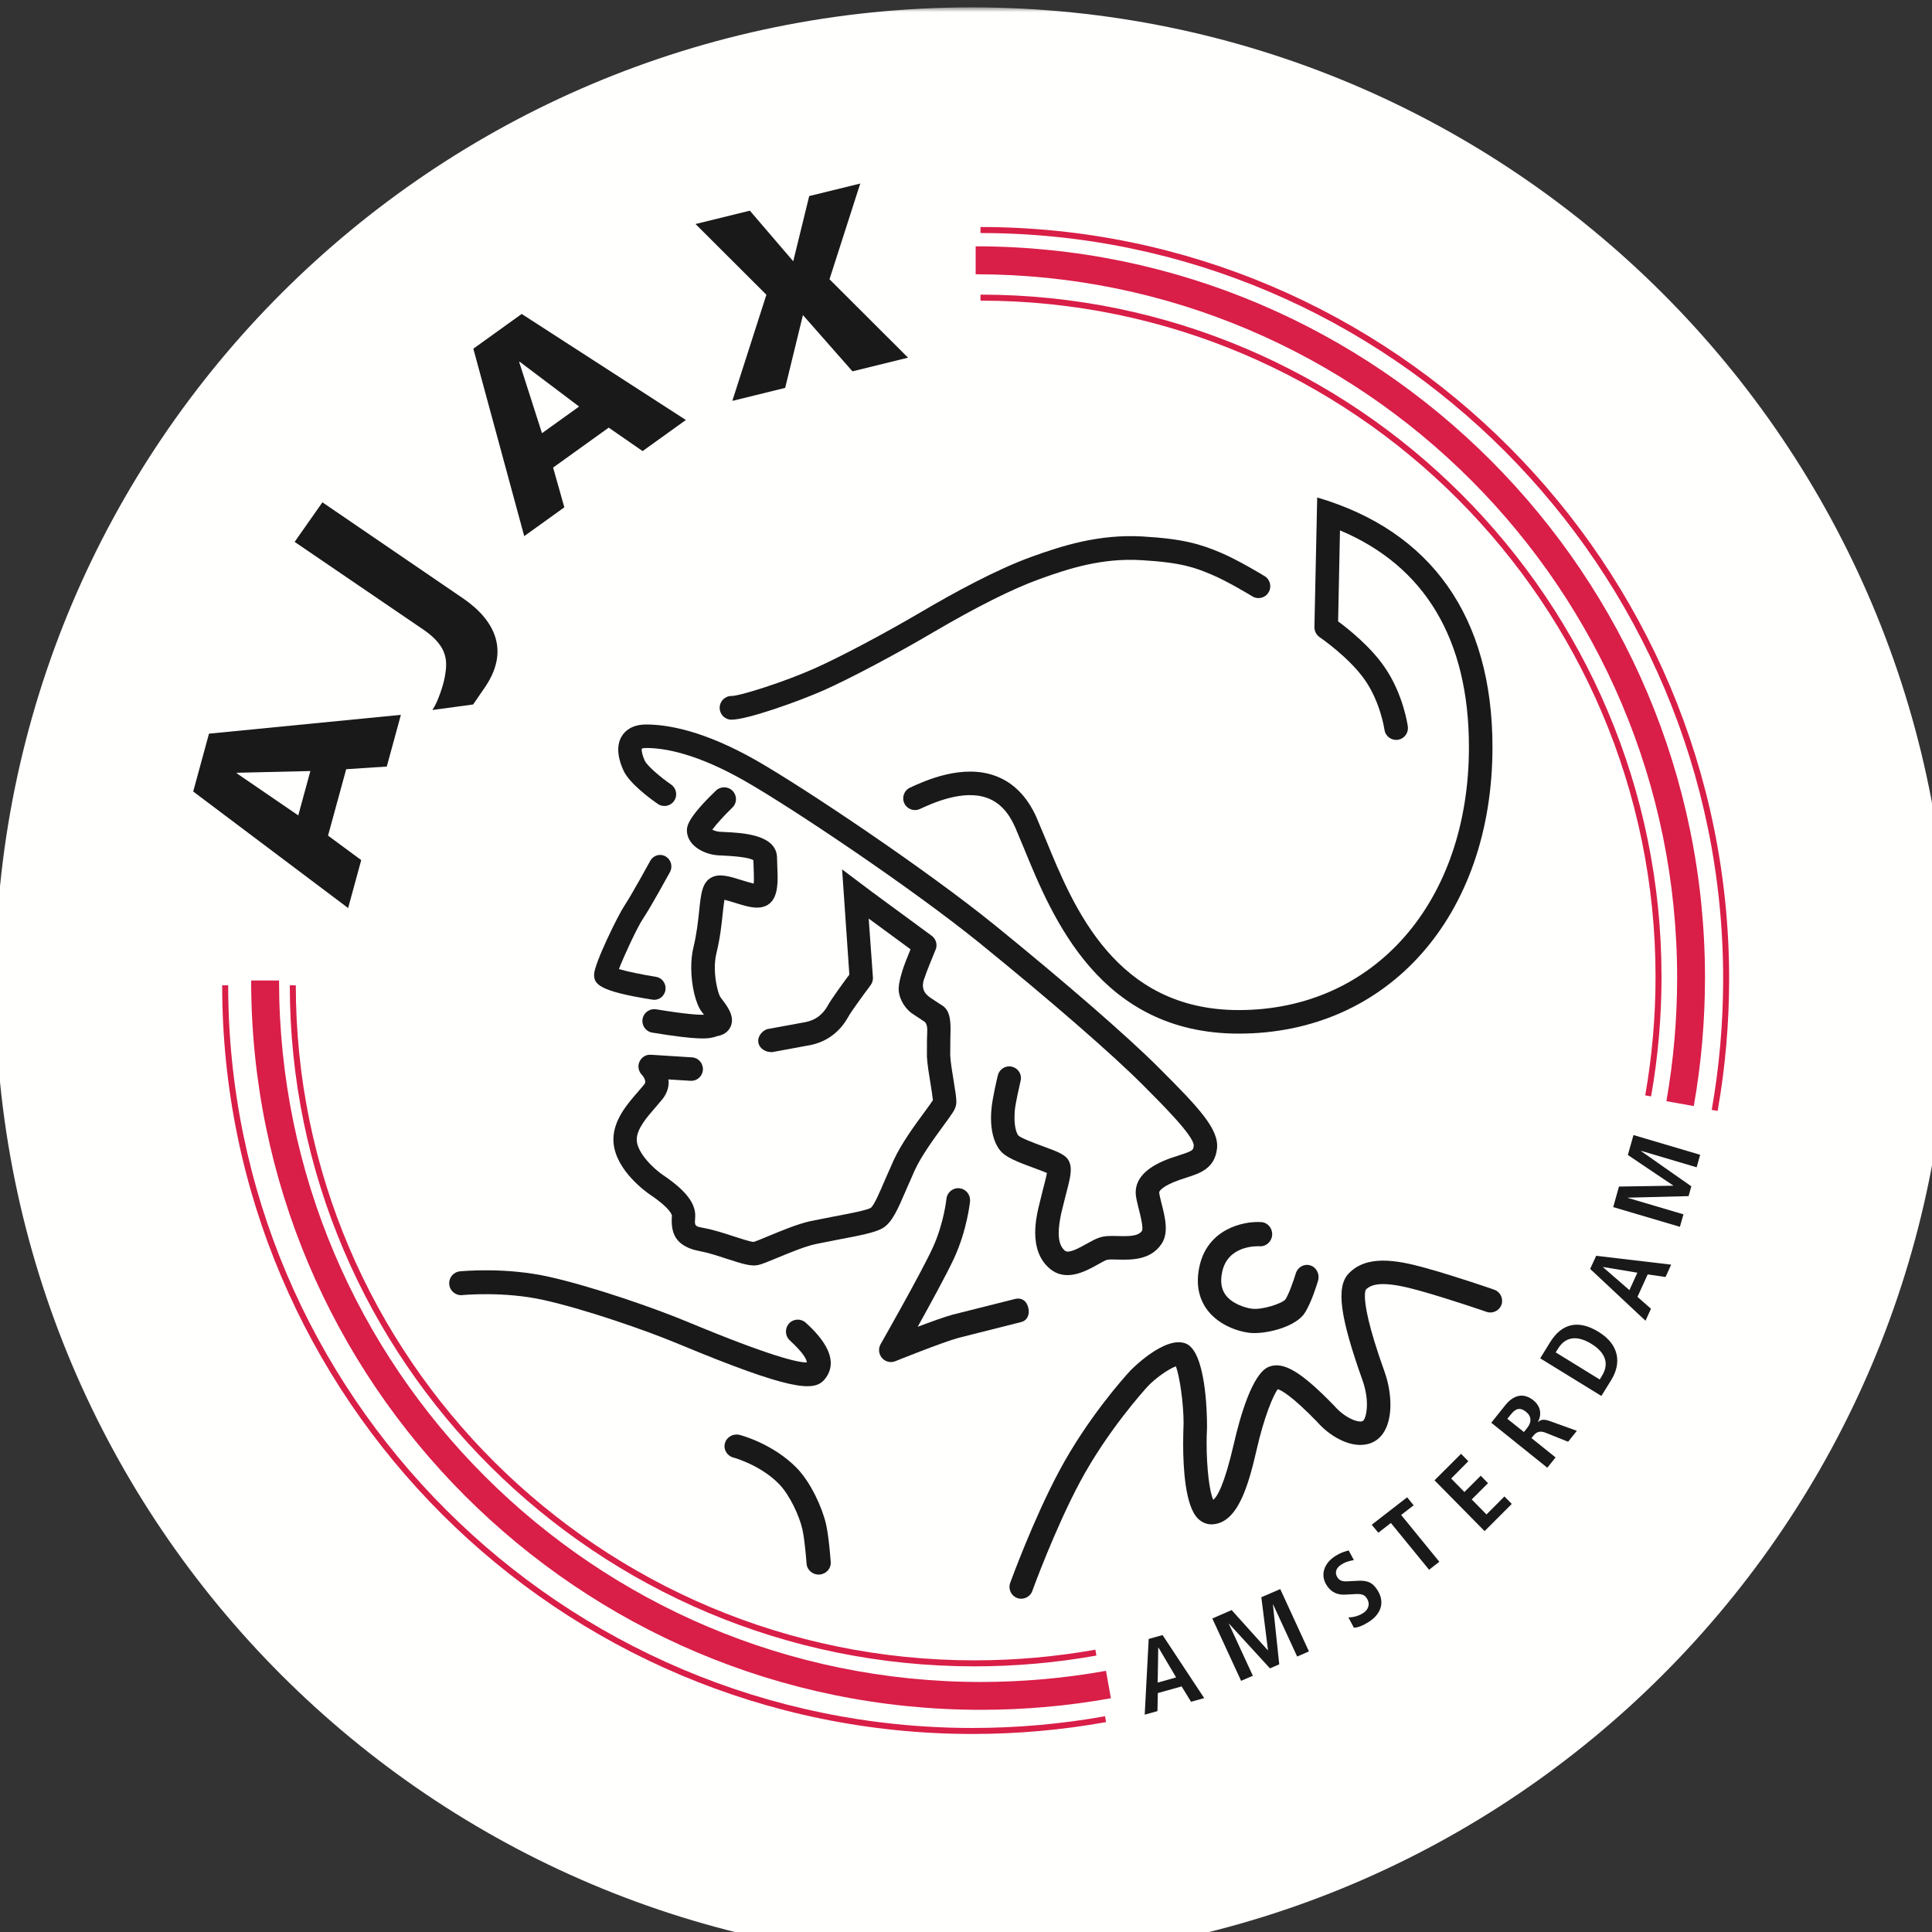 <?xml version="1.0" encoding="UTF-8"?>
<svg width="400px" height="400px" viewBox="0 0 400 400" version="1.1" xmlns="http://www.w3.org/2000/svg" xmlns:xlink="http://www.w3.org/1999/xlink">
    <rect x="0" y="0" width="400" height="400" fill="#333333" stroke="none"/>
    <!-- Generator: Sketch 52.2 (67145) - http://www.bohemiancoding.com/sketch -->
    <title>Ajax</title>
    <desc>Created with Sketch.</desc>
    <defs>
        <polygon id="path-1" points="0 0.525 404.475 0.525 404.475 404.729 0 404.729"></polygon>
    </defs>
    <g id="Ajax" stroke="none" stroke-width="1" fill="none" fill-rule="evenodd">
        <g id="ajax-beeldmerk-cmyk" transform="translate(-1, 1)">
            <g id="Group-3">
                <mask id="mask-2" fill="white">
                    <use xlink:href="#path-1"></use>
                </mask>
                <g id="Clip-2"></g>
                <path d="M404.475,202.76 C404.475,314.463 313.934,405 202.235,405 C90.546,405 0,314.463 0,202.76 C0,91.062 90.546,0.525 202.235,0.525 C313.934,0.525 404.475,91.062 404.475,202.76" id="Fill-1" fill="#FFFFFE" mask="url(#mask-2)"></path>
            </g>
            <path d="M96.201,262.221 C94.847,262.363 93.876,263.567 94.013,264.928 C94.145,266.283 95.353,267.272 96.708,267.139 C96.799,267.13 105.311,266.292 113.669,268.179 C122.592,270.194 134.903,274.531 140.789,276.967 L141.769,277.37 C164.453,286.781 169.482,287.221 171.666,284.656 C175.601,280.054 169.765,274.641 167.845,272.873 C166.847,271.943 165.296,272.003 164.362,273.006 C163.938,273.478 163.723,274.087 163.723,274.677 C163.723,275.351 163.988,276.01 164.508,276.5 C167.471,279.23 168.023,280.512 168.041,281.08 C166.231,281.107 160.678,279.871 143.648,272.8 L142.667,272.401 C136.612,269.896 123.951,265.436 114.736,263.361 C105.58,261.296 96.584,262.184 96.201,262.221" id="Fill-4" fill="#1A1919"></path>
            <path d="M196.949,247.232 C196.944,247.283 196.402,252.386 194.088,257.387 C191.633,262.71 183.415,277.136 183.328,277.283 C182.804,278.198 182.918,279.347 183.597,280.142 C184.289,280.947 185.401,281.213 186.367,280.823 C186.462,280.781 196.22,276.855 199.459,275.987 L212.451,272.709 C213.759,272.355 214.237,271.063 213.891,269.735 C213.572,268.406 212.629,267.652 211.294,267.9 L198.225,271.187 C196.603,271.624 193.715,272.672 190.999,273.697 C193.614,268.985 197.04,262.738 198.539,259.488 C201.213,253.696 201.81,247.977 201.837,247.733 C201.837,247.637 201.842,247.563 201.842,247.481 C201.842,246.226 200.903,245.145 199.632,245.012 C198.288,244.879 197.086,245.867 196.949,247.232" id="Fill-5" fill="#1A1919"></path>
            <path d="M151.09,297.799 C150.723,299.086 151.513,300.419 152.852,300.774 C152.903,300.788 158.506,302.305 162.379,306.339 C164.504,308.567 166.508,312.867 167.117,315.586 C167.647,317.873 167.982,322.676 167.991,322.73 C168.084,324.068 169.279,325.08 170.664,324.995 C172.045,324.9 173.091,323.743 172.994,322.402 C172.98,322.195 172.626,317.18 172.013,314.532 C171.245,311.169 168.897,305.997 166.057,303.034 C161.17,297.952 154.433,296.151 154.154,296.083 C152.815,295.737 151.443,296.502 151.09,297.799" id="Fill-6" fill="#1A1919"></path>
            <path d="M280.18,262.716 C277.604,265.483 278.416,271.645 283.068,284.697 C284.751,289.398 283.786,292.86 283.149,293.203 C282.288,293.662 279.477,292.585 277.342,290.165 C277.315,290.129 277.288,290.106 277.261,290.07 C270.371,282.976 266.694,280.781 263.684,281.989 C260.255,283.354 257.697,292.508 256.474,297.84 C254.466,306.602 252.973,308.915 252.192,309.514 C251.398,307.851 250.816,302.902 250.816,297.746 C250.816,296.741 250.843,295.731 250.897,294.735 C250.897,294.717 250.902,294.541 250.902,294.235 C250.902,291.485 250.649,278.658 246.426,277.13 C242.031,275.53 235.087,282.71 235.015,282.786 C233.571,284.346 226.113,292.707 220.324,303.511 C214.932,313.575 210.348,326.204 210.144,326.732 C209.689,328.003 210.348,329.391 211.606,329.855 C212.87,330.31 214.269,329.657 214.729,328.395 C214.765,328.264 219.399,315.545 224.615,305.8 C230.246,295.294 237.772,286.978 238.593,286.068 C240.24,284.283 243.051,282.385 244.445,281.88 C245.248,283.904 246.047,289.669 246.047,293.504 C246.047,293.865 246.047,294.199 246.02,294.514 C246.006,295.141 245.961,296.398 245.961,297.985 C245.961,302.834 246.367,310.785 249.025,313.413 C249.855,314.224 250.902,314.652 251.989,314.598 C257.259,314.332 259.443,306.706 261.225,298.927 C262.687,292.517 264.591,287.861 265.552,286.613 C266.283,286.834 268.422,287.947 273.773,293.45 C273.746,293.423 273.701,293.396 273.683,293.365 C276.76,296.889 281.818,299.44 285.46,297.48 C287.873,296.186 288.871,293.175 288.871,289.818 C288.871,287.596 288.437,285.211 287.679,283.07 C284.241,273.492 283.583,269.206 283.583,267.322 C283.583,266.484 283.713,266.141 283.786,266.001 C285.306,264.424 288.613,264.469 294.763,266.182 C301.058,267.931 308.706,270.581 308.769,270.603 C310.028,271.045 311.422,270.378 311.869,269.111 C312.302,267.845 311.629,266.457 310.371,266.02 C310.055,265.902 302.511,263.288 296.058,261.494 C289.981,259.809 283.862,258.79 280.18,262.716" id="Fill-7" fill="#1A1919"></path>
            <path d="M249.291,261.402 C248.623,264.667 249.107,267.517 250.716,269.875 C252.845,272.991 256.659,274.531 259.522,274.926 C262.7,275.363 269.108,273.842 271.075,270.922 C272.5,268.806 273.764,264.592 273.903,264.118 C274.271,262.792 273.563,261.392 272.285,260.988 C271.013,260.588 269.677,261.332 269.274,262.657 C268.826,264.146 267.862,266.927 267.127,268.034 C266.446,268.871 262.305,270.252 260.163,269.95 C258.724,269.754 255.977,268.903 254.655,266.973 C253.849,265.787 253.638,264.304 254.023,262.42 C255.144,256.83 261.149,256.988 261.835,257.025 C263.161,257.1 264.308,256.044 264.389,254.663 C264.461,253.282 263.452,252.1 262.121,252.021 C258.393,251.784 250.891,253.44 249.291,261.402" id="Fill-8" fill="#1A1919"></path>
            <path d="M135.637,177.218 C135.589,177.293 131.715,184.383 130.253,186.554 C129.034,188.361 124,198.535 124,200.786 C124,202.713 124.865,204.209 136.112,205.971 C137.384,206.175 138.582,205.278 138.772,203.969 C138.789,203.845 138.798,203.725 138.798,203.605 C138.798,202.442 137.972,201.425 136.813,201.239 C134.093,200.813 130.902,200.16 129.137,199.636 C130.236,196.804 132.947,190.966 134.084,189.279 C135.676,186.922 139.537,179.868 139.702,179.566 C139.901,179.193 140,178.794 140,178.399 C140,177.555 139.568,176.747 138.802,176.308 C137.682,175.66 136.264,176.068 135.637,177.218" id="Fill-9" fill="#1A1919"></path>
            <path d="M149.226,162.688 C143.219,168.452 143.219,170.185 143.219,170.929 C143.219,173.867 146.412,175.772 149.413,176.067 L150.738,176.14 C154.809,176.33 156.394,176.738 156.982,177.088 C156.995,177.609 157.036,178.843 157.036,178.843 C157.059,179.419 157.086,180.185 157.086,180.893 C157.086,181.278 157.077,181.632 157.05,181.936 C156.312,181.772 155.283,181.45 154.582,181.233 C152.031,180.439 150.018,179.813 148.379,180.634 C146.38,181.623 146.129,183.968 145.761,187.514 C145.533,189.677 145.25,192.367 144.554,195.211 C144.244,196.489 144.112,197.904 144.112,199.338 C144.112,203.038 145.032,206.812 146.248,208.426 C146.248,208.426 146.667,208.975 146.753,209.088 C145.61,209.134 143.124,208.993 136.844,207.968 C135.51,207.751 134.248,208.658 134.034,209.986 C133.811,211.315 134.708,212.572 136.047,212.794 C145.883,214.395 147.764,214.123 149.367,213.565 L149.527,213.51 L149.508,213.51 C151.353,213.211 152.054,212.082 152.314,211.438 C152.482,211.021 152.546,210.612 152.546,210.218 C152.546,208.599 151.385,207.084 150.424,205.814 L150.178,205.487 C149.768,204.921 148.994,202.227 148.994,199.356 C148.994,198.353 149.094,197.329 149.322,196.372 C150.105,193.201 150.406,190.331 150.642,188.027 C150.747,187.097 150.861,186.04 150.988,185.292 C151.662,185.455 152.51,185.709 153.115,185.904 C155.137,186.53 157.05,187.129 158.594,186.843 C161.522,186.317 162,183.446 162,180.693 C162,179.981 161.968,179.274 161.936,178.616 L161.882,176.698 C161.882,171.763 154.777,171.441 150.961,171.255 L149.9,171.201 C149.331,171.142 148.834,170.956 148.475,170.779 C149.24,169.722 150.902,167.867 152.623,166.207 C153.12,165.727 153.379,165.092 153.379,164.448 C153.379,163.84 153.147,163.223 152.687,162.752 C151.749,161.772 150.196,161.749 149.226,162.688" id="Fill-10" fill="#1A1919"></path>
            <path d="M129.787,151.333 C128.341,153.593 129.156,156.507 130.097,158.551 C131.354,161.267 135.841,164.516 137.187,165.44 C138.286,166.203 139.8,165.928 140.561,164.822 C140.854,164.403 140.994,163.915 140.994,163.446 C140.994,162.67 140.629,161.908 139.949,161.434 C137.696,159.882 134.976,157.536 134.503,156.512 C133.994,155.398 133.854,154.603 133.854,154.188 C133.854,154.103 133.872,154.053 133.881,153.994 C133.985,153.949 134.25,153.864 134.814,153.864 C138.674,153.864 145.358,155.059 155.254,160.717 C165.137,166.365 189.938,182.986 203.951,194.36 C218.415,206.099 231.307,217.302 237.559,223.573 C241.793,227.814 248.153,234.175 248.153,236.169 C248.153,236.197 248.153,236.237 248.135,236.264 C248.054,237.085 248.036,237.257 245.207,238.168 L243.491,238.732 C238.617,240.442 236.135,242.838 236.135,245.869 C236.135,246.83 236.442,247.981 236.775,249.316 C237.032,250.332 237.523,252.249 237.523,253.296 C237.523,253.526 237.491,253.706 237.446,253.824 C236.662,254.933 234.91,254.979 232.5,254.911 C231.153,254.875 229.879,254.839 228.744,255.191 C227.838,255.466 226.915,255.994 225.928,256.54 C224.478,257.352 222.28,258.588 221.496,257.956 C220.622,257.243 220.194,256.048 220.194,254.284 C220.194,253.147 220.379,251.775 220.73,250.142 L221.663,246.388 C222.262,244.133 222.69,242.477 222.69,241.164 C222.69,240.496 222.586,239.919 222.311,239.4 C221.672,238.096 220.262,237.541 216.852,236.291 C215.312,235.727 212.46,234.676 211.834,234.094 C211.343,233.44 211.041,232.073 211.041,230.399 C211.041,229.912 211.068,229.407 211.104,228.888 C211.244,227.412 212.028,223.979 212.303,222.783 C212.339,222.589 212.379,222.404 212.379,222.206 C212.379,221.11 211.631,220.113 210.514,219.846 C209.204,219.531 207.911,220.338 207.595,221.646 C207.465,222.12 206.478,226.352 206.285,228.446 C206.222,229.064 206.177,229.736 206.177,230.44 C206.177,232.75 206.6,235.339 208.05,237.171 C209.168,238.579 211.483,239.508 215.176,240.857 C215.969,241.146 217.037,241.543 217.757,241.85 C217.6,242.72 217.253,244.069 216.965,245.143 L215.987,249.109 C215.739,250.214 215.33,252.109 215.33,254.193 C215.33,256.819 215.987,259.734 218.433,261.732 C221.784,264.453 225.87,262.152 228.316,260.785 C229.027,260.383 229.757,259.968 230.172,259.842 C230.532,259.729 231.55,259.756 232.379,259.779 C235.086,259.851 239.171,259.964 241.464,256.567 C243.041,254.261 242.212,250.999 241.473,248.116 C241.279,247.322 241,246.221 241,245.869 C241,245.576 241.757,244.502 245.108,243.325 L246.658,242.802 C249.392,241.935 252.491,240.943 252.964,236.828 C253.441,232.799 249.189,228.333 241,220.14 C234.631,213.747 221.6,202.422 207.005,190.575 C192.826,179.07 167.682,162.224 157.66,156.485 C146.84,150.304 139.264,149 134.814,149 C131.89,149 130.467,150.268 129.787,151.333" id="Fill-11" fill="#1A1919"></path>
            <path d="M198.432,222.696 C198.136,220.9 197.8,218.868 197.733,217.509 L197.756,214.327 C197.778,213.524 197.8,212.788 197.8,212.106 C197.8,209.822 197.527,208.147 196.127,207.204 C196.127,207.204 194.945,206.459 193.665,205.597 C192.295,204.671 191.579,203.421 192.483,201.281 C192.716,200.482 193.965,197.404 194.69,195.652 C194.829,195.345 194.891,195.025 194.891,194.704 C194.891,193.951 194.538,193.206 193.893,192.736 L181.567,183.681 L175.35,179 C175.35,179 176.724,199.146 176.849,200.78 C175.703,202.315 173.174,205.755 172.409,207.15 C171.357,209.064 169.853,210.192 167.826,210.607 L160.083,212.025 C158.986,212.192 157.773,213.506 158.01,214.837 C158.243,216.155 159.577,216.882 160.87,216.832 L168.77,215.374 C172.181,214.688 174.889,212.661 176.63,209.515 C177.216,208.445 179.767,204.947 181.235,202.988 C181.558,202.559 181.732,202.044 181.732,201.521 C181.732,201.462 181.732,201.399 181.728,201.345 C181.728,201.345 181.218,194.294 180.855,189.179 C184.44,191.806 187.864,194.321 189.516,195.54 C188.885,197.07 188.088,199.083 187.842,199.95 C187.587,200.844 187.121,202.216 187.059,203.615 C186.996,205.2 187.909,207.38 189.744,208.766 C189.744,208.766 191.387,209.849 192.228,210.413 C192.819,210.675 192.976,211.596 192.976,212.093 C192.976,212.77 192.949,213.542 192.922,214.151 L192.908,217.794 C192.998,219.405 193.36,221.577 193.674,223.486 C193.857,224.633 194.086,226.095 194.148,226.786 C193.817,227.305 193.052,228.352 192.389,229.255 C190.384,231.977 187.636,235.724 186.02,239.218 L184.158,243.438 C183.178,245.74 181.947,248.616 181.271,249.09 C180.363,249.614 175.963,250.431 173.34,250.923 L168.649,251.857 C166.08,252.439 162.791,253.803 160.145,254.899 C158.968,255.396 157.536,255.987 157.03,256.127 C156.359,256.1 154.26,255.414 152.854,254.954 C150.939,254.331 148.759,253.622 146.861,253.27 C145.21,252.967 144.878,252.904 144.878,251.929 C144.878,251.681 144.896,251.379 144.932,250.995 C144.941,250.877 144.941,250.756 144.941,250.643 C144.941,248.007 142.833,245.361 138.348,242.337 C136.343,240.987 133.067,237.854 132.838,235.187 C132.834,235.101 132.834,235.006 132.834,234.916 C132.834,232.708 134.991,230.239 136.737,228.239 L138.2,226.506 C139.1,225.346 139.44,224.159 139.44,223.03 C139.44,222.841 139.386,222.669 139.373,222.484 C141.651,222.624 143.979,222.768 143.979,222.768 C145.304,222.854 146.449,221.834 146.53,220.493 C146.61,219.153 145.599,217.992 144.27,217.916 L135.734,217.374 C134.741,217.306 133.828,217.88 133.411,218.787 C133.259,219.116 133.183,219.46 133.183,219.807 C133.183,220.43 133.425,221.039 133.863,221.504 C133.953,221.599 134.588,222.29 134.588,222.949 C134.588,223.139 134.539,223.328 134.396,223.5 L133.111,225.016 C130.936,227.508 128,230.871 128,234.902 C128,235.132 128.013,235.376 128.027,235.611 C128.533,241.439 134.942,245.903 135.663,246.395 C139.964,249.279 140.107,250.643 140.116,250.665 C140.085,251.022 140.071,251.383 140.071,251.735 C140.071,254.574 141.069,257.152 145.997,258.059 C147.577,258.348 149.591,259.003 151.364,259.585 C154.707,260.677 156.515,261.233 157.975,260.908 C158.771,260.732 159.953,260.244 161.976,259.405 C164.46,258.375 167.548,257.102 169.724,256.601 L174.217,255.712 C179.172,254.782 182.287,254.159 183.755,253.27 C185.72,252.083 186.857,249.41 188.598,245.37 L190.397,241.272 C191.803,238.234 194.39,234.722 196.265,232.144 C198.217,229.499 198.776,228.695 198.946,227.738 C198.991,227.535 199,227.314 199,227.057 C199,226.226 198.808,225.007 198.432,222.696" id="Fill-12" fill="#1A1919"></path>
            <path d="M214.497,114.306 C207.189,116.946 198.148,121.917 191.852,125.622 C184.074,130.197 174.898,135.059 169.536,137.439 C163.465,140.143 154.18,143.115 152.46,143.093 C151.12,143.079 150.009,144.162 150,145.514 C149.982,146.875 151.056,147.991 152.406,148 C155.697,148.041 166.642,144.094 171.504,141.932 C177.01,139.483 186.381,134.521 194.303,129.856 C203.086,124.703 210.629,120.916 216.14,118.927 C222.356,116.669 229.126,114.507 237.251,114.971 C245.786,115.458 248.544,116.591 251.708,117.902 C255.071,119.282 260.244,122.445 260.298,122.473 C261.463,123.178 262.952,122.805 263.647,121.64 C264.342,120.488 263.981,118.981 262.817,118.276 C262.6,118.139 257.265,114.889 253.573,113.355 C249.664,111.739 246.211,110.56 237.517,110.069 C228.49,109.559 220.907,111.985 214.497,114.306" id="Fill-13" fill="#1A1919"></path>
            <path d="M65.257,158.634 L62.754,167.821 L50.009,159.102 L50.036,158.993 L65.257,158.634 Z M73.076,187 L75.788,177.076 L68.917,172.005 L72.676,158.256 L81.079,157.706 L84,147 L44.269,150.898 L41,162.873 L73.076,187 Z" id="Fill-14" fill="#1A1919"></path>
            <path d="M90.52,146 C91.663,144.335 92.814,140.825 93.12,139.003 C93.606,136.081 93.885,133.012 88.86,129.493 L62,111.191 L67.754,103 L97.088,123.035 C103.707,127.657 106.438,133.95 101.394,141.305 C100.341,142.836 98.96,144.851 98.96,144.851 L90.52,146" id="Fill-15" fill="#1A1919"></path>
            <path d="M120.898,83.17 L113.213,88.687 L108.486,73.938 L108.572,73.875 L120.898,83.17 Z M109.535,110 L117.84,104.034 L115.515,95.808 L127.028,87.537 L134.043,92.393 L143,85.955 L109.01,64 L99,71.193 L109.535,110 Z" id="Fill-16" fill="#1A1919"></path>
            <polyline id="Fill-17" fill="#1A1919" points="159.673 60.027 145 45.381 156.248 42.618 165.23 53.091 168.539 39.592 179.105 37 172.738 56.818 189 73.052 177.493 75.881 167.238 64.233 163.56 79.309 152.619 82 159.673 60.027"></polyline>
            <polyline id="Fill-18" fill="#1A1919" points="264.591 331.197 264.547 331.218 265.851 343.583 263.937 344.416 255.451 335.162 255.415 335.179 260.388 345.947 257.957 347 252 334.092 255.998 332.349 263.487 340.671 263.523 340.658 262.147 329.687 266.061 328 272 340.908 269.565 341.97 264.591 331.197"></polyline>
            <path d="M280.176,333.866 C280.787,333.875 282.051,333.73 283.257,332.953 C284.228,332.313 284.783,331.187 283.993,329.925 C283.439,329.026 282.685,328.958 281.204,329.058 L279.652,329.144 C278.016,329.249 276.624,328.767 275.626,327.142 C274.234,324.89 275.316,322.547 277.378,321.212 C278.686,320.368 279.812,320.118 280.224,320 L281.306,321.998 C280.632,322.134 279.714,322.27 278.677,322.951 C277.533,323.678 277.342,324.667 277.87,325.535 C278.46,326.479 279.298,326.434 280.224,326.384 L282.02,326.288 C283.976,326.175 285.155,326.529 286.237,328.295 C287.82,330.86 286.8,333.235 284.459,334.751 C283.231,335.551 282.167,335.982 281.306,336 L280.176,333.866" id="Fill-19" fill="#1A1919"></path>
            <polyline id="Fill-20" fill="#1A1919" points="288.967 314.317 286.365 316.336 285 314.679 292.331 309 293.677 310.657 291.093 312.659 299 322.347 296.874 324 288.967 314.317"></polyline>
            <polyline id="Fill-21" fill="#1A1919" points="298 305.482 303.498 300 305.004 301.531 301.448 305.112 304.188 307.907 307.57 304.534 309.076 306.074 305.704 309.443 308.762 312.55 312.475 308.824 314 310.369 308.368 316 298 305.482"></polyline>
            <path d="M240.686,347.365 L240.804,340.117 L240.845,340.108 L244.506,346.294 L240.686,347.365 Z M247.591,351.331 L250.317,350.578 L241.697,337.521 L238.826,338.324 L238,354 L240.64,353.265 L240.713,349.53 L245.64,348.154 L247.591,351.331 Z M316.508,295.485 L313.079,292.748 L313.782,291.877 C314.735,290.674 315.633,290.248 316.962,291.31 C318.124,292.258 318.115,293.488 317.198,294.627 L316.508,295.485 Z M321.354,302.878 L323.064,300.741 L318.069,296.738 L318.459,296.266 C319.085,295.476 319.816,295.167 320.973,295.621 L325.664,297.496 L327.469,295.235 L321.835,293.202 C320.451,292.703 319.866,293.025 319.466,293.402 L319.407,293.366 C320.247,291.904 319.993,290.148 318.487,288.931 C316.359,287.225 314.313,287.874 312.652,289.934 L309.749,293.561 L321.354,302.878 Z M323.091,278.997 L323.581,278.216 C325.192,275.593 327.692,275.516 330.473,277.227 C333.249,278.933 334.293,281.211 332.682,283.826 L332.21,284.611 L323.091,278.997 Z M332.546,288.019 L334.583,284.729 C336.756,281.207 336.252,277.39 331.988,274.762 C327.805,272.175 324.362,272.96 321.921,276.913 L319.884,280.227 L332.546,288.019 Z M338.353,266.107 L332.882,261.355 L332.9,261.315 L340,262.499 L338.353,266.107 Z M345.83,263.393 L347,260.834 L331.475,259 L330.223,261.714 L341.683,272.448 L342.817,269.96 L340.018,267.501 L342.141,262.849 L345.83,263.393 Z" id="Fill-22" fill="#1A1919"></path>
            <polyline id="Fill-23" fill="#1A1919" points="340.768 237.268 340.75 237.313 351.168 244.613 350.603 246.643 338.028 246.966 338.02 247.011 349.542 250.414 348.806 253 335 248.919 336.188 244.663 347.403 244.488 347.43 244.452 338.028 238.126 339.194 234 353 238.086 352.272 240.676 340.768 237.268"></polyline>
            <path d="M61,203 C61,280.744 124.587,344 202.743,344 C211.224,344 219.723,343.249 228,341.768 L227.783,340.549 C219.573,342.016 211.156,342.758 202.743,342.758 C125.274,342.758 62.244,280.06 62.244,203 L61,203" id="Fill-24" fill="#D91E47"></path>
            <path d="M204,61.244 C281.065,61.244 343.763,124.042 343.763,201.235 C343.763,209.478 343.043,217.734 341.625,225.784 L342.84,226 C344.28,217.883 345,209.546 345,201.235 C345,123.357 281.753,60 204,60 L204,61.244" id="Fill-25" fill="#D91E47"></path>
            <path d="M53,202 C53,285.258 120.775,353 204.069,353 C213.108,353 222.165,352.195 231,350.605 L229.983,344.928 C221.486,346.455 212.769,347.233 204.069,347.233 C123.954,347.233 58.774,282.076 58.774,202 L53,202" id="Fill-26" fill="#D91E47"></path>
            <path d="M203,55.783 C283.085,55.783 348.233,121.112 348.233,201.42 C348.233,210.012 347.483,218.61 346.009,226.989 L351.677,228 C353.223,219.294 354,210.348 354,201.42 C354,117.926 286.263,50 203,50 L203,55.783" id="Fill-27" fill="#D91E47"></path>
            <path d="M47,203 C47,288.465 116.686,358 202.341,358 C211.639,358 220.941,357.176 230,355.542 L229.788,354.331 C220.792,355.938 211.558,356.758 202.341,356.758 C117.367,356.758 48.245,287.781 48.245,203 L47,203" id="Fill-28" fill="#D91E47"></path>
            <path d="M204,47.248 C288.779,47.248 357.762,116.526 357.762,201.687 C357.762,210.793 356.961,219.912 355.394,228.783 L356.619,229 C358.199,220.057 359,210.865 359,201.687 C359,115.839 289.467,46 204,46 L204,47.248" id="Fill-29" fill="#D91E47"></path>
            <path d="M273.711,102 L273.136,128.839 C273.127,129.668 273.534,130.452 274.213,130.919 C274.267,130.955 280.394,135.133 283.661,139.887 C286.842,144.527 287.629,150.019 287.638,150.078 C287.824,151.419 289.054,152.348 290.398,152.167 C291.615,151.999 292.498,150.952 292.498,149.747 C292.498,149.634 292.498,149.529 292.48,149.421 C292.439,149.153 291.552,142.75 287.665,137.118 C284.742,132.845 280.127,129.193 278.041,127.647 C278.077,125.916 278.317,114.588 278.43,108.811 C295.955,116.179 305.127,131.318 305.127,153.68 C305.127,185.735 285.534,208.124 257.466,208.124 C231.987,208.124 223.281,186.895 217.53,172.843 L215.593,168.235 C213.684,163.944 210.856,161.062 207.181,159.675 C200.245,157.06 192.381,160.699 189.417,162.068 C188.2,162.629 187.661,164.08 188.222,165.303 C188.788,166.522 190.24,167.057 191.458,166.49 C193.91,165.357 200.435,162.339 205.467,164.238 C207.915,165.163 209.77,167.116 211.15,170.215 L213.023,174.692 C218.901,189.02 228.729,213 257.466,213 C288.398,213 310,188.608 310,153.68 C310,126.678 297.263,108.901 273.711,102" id="Fill-30" fill="#1A1919"></path>
        </g>
    </g>
</svg>